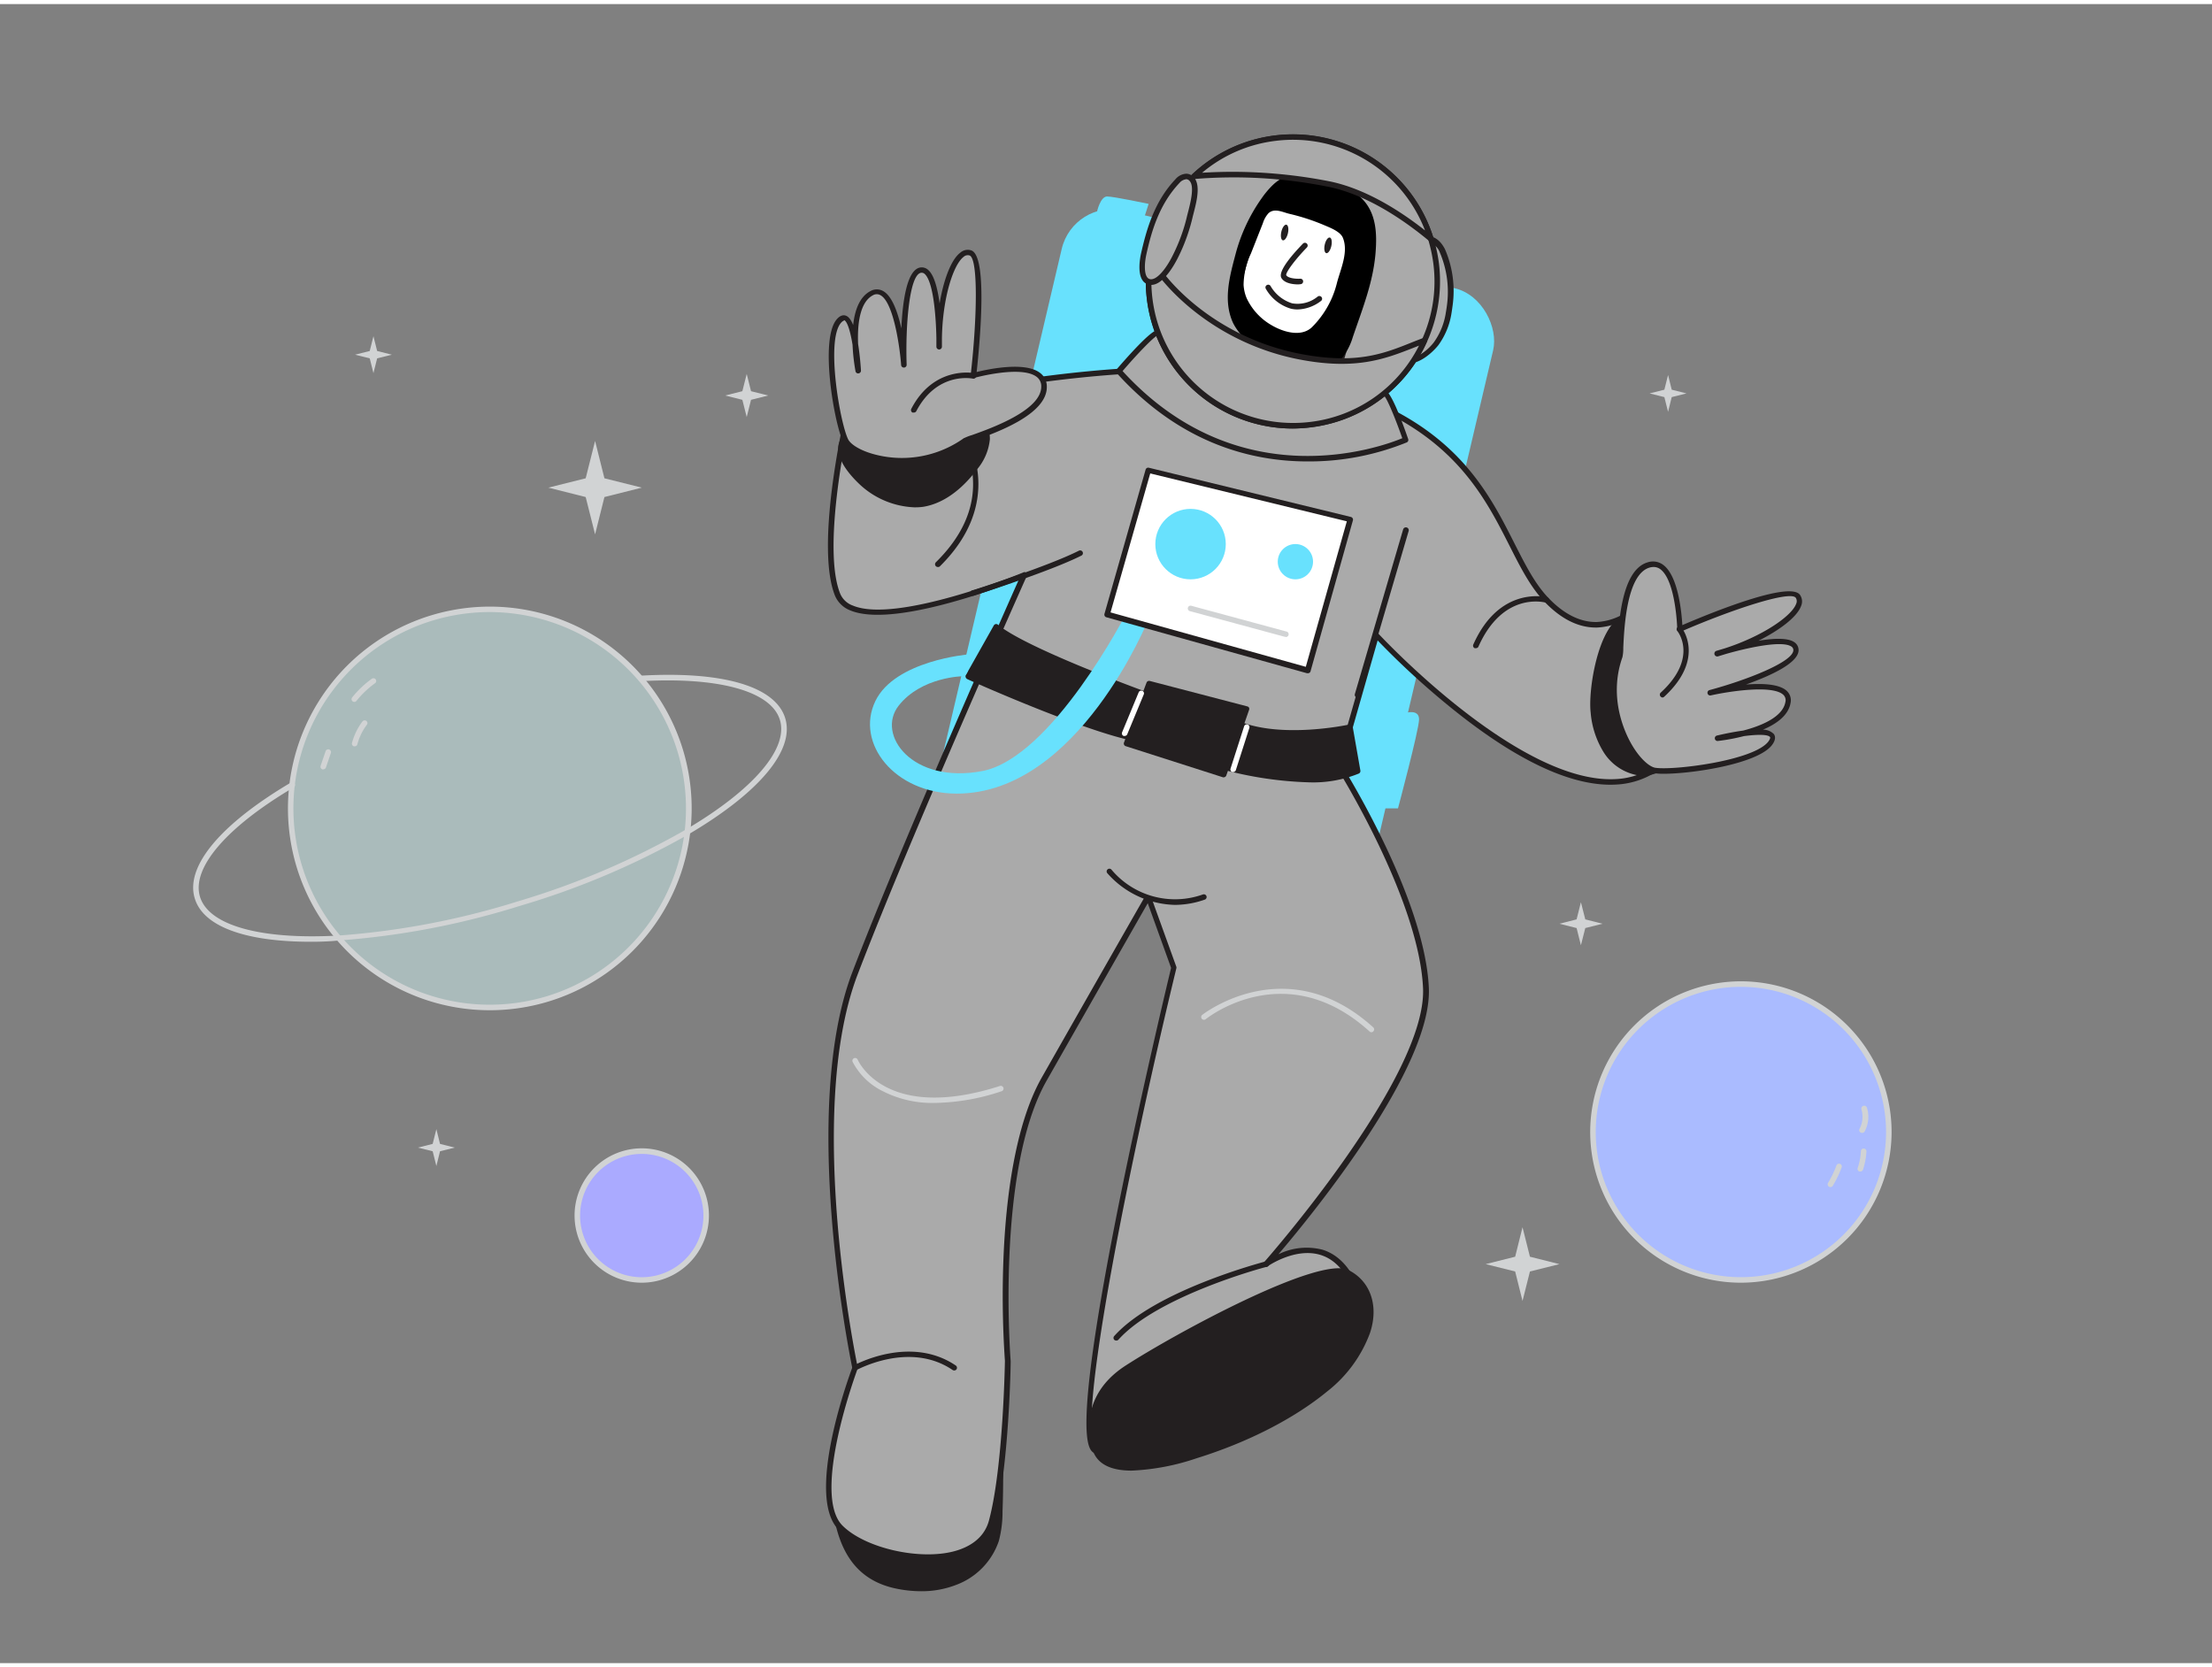 <svg xmlns="http://www.w3.org/2000/svg" viewBox="0 0 400 300" width="406" height="306" class="illustration styles_illustrationTablet__1DWOa"><rect x="0" y="0" width="400" height="300" fill="#808080" stroke="none"/><g id="_53_astronaut" data-name="#53_astronaut"><path d="M151.81,258.51a2.08,2.08,0,0,0-.13.3c-1.25,3.05-1.26,6.86-1,10.09.66,7.83,2.6,15.27,11.25,17.14a18.84,18.84,0,0,0,10.83-.61,12.43,12.43,0,0,0,7.41-7.62,19.77,19.77,0,0,0,.65-5.27q.19-6.56,0-13.11a10.4,10.4,0,0,0-.6-3.76,7.08,7.08,0,0,0-5.14-3.83,17.42,17.42,0,0,0-6.63.19,72.54,72.54,0,0,0-11.05,2.84C155.12,255.65,152.86,256.33,151.81,258.51Z" fill="#231f20"></path><path d="M166.58,287a22.38,22.38,0,0,1-4.73-.52c-9.12-2-11-10-11.65-17.58-.37-4.36,0-7.73,1-10.32,0-.11.09-.22.14-.33h0c1.09-2.25,3.35-3,5.54-3.77l.33-.12a73.47,73.47,0,0,1,11.12-2.86,18.18,18.18,0,0,1,6.82-.19,7.51,7.51,0,0,1,5.5,4.13,11,11,0,0,1,.64,3.93c.15,4.37.16,8.79,0,13.15a20.49,20.49,0,0,1-.67,5.4,12.88,12.88,0,0,1-7.71,7.93A17.27,17.27,0,0,1,166.58,287Zm-14.32-28.32-.12.28c-1,2.43-1.3,5.66-.95,9.86.65,7.59,2.41,14.87,10.87,16.69a18.26,18.26,0,0,0,10.53-.58,11.9,11.9,0,0,0,7.13-7.3,19.16,19.16,0,0,0,.62-5.14c.13-4.34.12-8.74,0-13.08a9.62,9.62,0,0,0-.56-3.58,6.61,6.61,0,0,0-4.79-3.55,17.47,17.47,0,0,0-6.44.2,73,73,0,0,0-11,2.82l-.33.12c-2.08.71-4.05,1.38-5,3.26Z" fill="#231f20"></path><rect x="180.14" y="42.86" width="80.14" height="112.88" rx="9.34" transform="translate(28.58 -47.77) rotate(13.23)" fill="#68e1fd"></rect><path d="M153.13,74.87s-5.26,23.08-1.69,31.91,33.78-3.57,33.78-3.57-20.83,46.55-30.59,72.08,0,71.33,0,71.33-8.64,22.9-2.63,28.9,24.68,8.64,27.31-1.12,2.91-29,2.91-29-2.82-34.44,6.57-51,18.82-33,18.82-33l4.64,12.85s-20.46,84.38-14.07,87.38,52.18-15,47.3-28.53S229,227.85,229,227.85s29.63-33.42,28.89-49.93-15.75-40.17-15.75-40.17l6.76-23.65s38.66,42,54.43,20.27l-7.13-25.53s-7.51,8.26-16.52-1.13S271,77.31,238,68.67,153.13,74.87,153.13,74.87Z" fill="#aaa"></path><path d="M167.72,281.38c-6,0-12.72-2.15-16.07-5.5-6-6,1.68-27.21,2.46-29.3-.59-2.86-9.38-46.81,0-71.47,8.82-23.05,26.88-63.73,30.11-71-4.81,1.88-23.13,8.62-30.49,5.52A4.92,4.92,0,0,1,151,107c-3.58-8.86,1.45-31.26,1.67-32.2a.49.49,0,0,1,.35-.37c.52-.15,52.32-14.77,85.1-6.2,24.07,6.29,30.54,19,35.74,29.29,2,3.93,3.71,7.33,6.17,9.89,2.8,2.91,5.71,4.36,8.67,4.33a10.81,10.81,0,0,0,7.12-3.19.46.46,0,0,1,.48-.15.49.49,0,0,1,.37.35l7.13,25.52a.5.5,0,0,1-.08.43,14.68,14.68,0,0,1-11.45,6.43c-7.59.44-17.28-3.91-28.77-13a145.36,145.36,0,0,1-14.38-13.06l-6.45,22.6c1.42,2.29,15,24.55,15.71,40.22.64,14.32-20.69,40.54-27.2,48.18a11.54,11.54,0,0,1,8-.82c3,.94,5.31,3.53,6.81,7.68,1.25,3.48-.47,7.4-5.13,11.64-11.71,10.67-38,19.82-42.86,17.51-1.18-.55-4.34-2,4.37-45.36,4.09-20.31,8.94-40.53,9.4-42.44l-4.22-11.7c-2.12,3.71-10.22,17.91-18.29,32.1-9.2,16.2-6.53,50.32-6.5,50.67s-.31,19.47-2.93,29.18c-.83,3.08-3.25,5.24-7,6.24A19.6,19.6,0,0,1,167.72,281.38Zm17.5-178.67a.48.48,0,0,1,.36.15.51.51,0,0,1,.1.55c-.21.47-20.94,46.83-30.59,72.06s-.07,70.59,0,71a.44.44,0,0,1,0,.28c-.08.23-8.45,22.67-2.74,28.38,4.07,4.07,13.89,6.32,20.2,4.64,2.35-.63,5.35-2.1,6.28-5.54,2.58-9.59,2.89-28.7,2.89-28.89a173.63,173.63,0,0,1-.23-19.3c.43-9.79,2-23.27,6.87-31.89,9.38-16.52,18.81-33,18.81-33a.51.51,0,0,1,.48-.25.53.53,0,0,1,.43.33l4.64,12.85a.57.57,0,0,1,0,.29c-7.88,32.47-18.73,84.75-14.35,86.81,4.12,1.94,29.86-6.51,41.76-17.34,4.33-4,6-7.5,4.86-10.57-1.39-3.84-3.46-6.22-6.16-7.07-4.58-1.44-9.55,2-9.6,2.05a.49.49,0,0,1-.66-.73c.29-.34,29.48-33.45,28.76-49.58S241.83,138.25,241.68,138a.47.47,0,0,1-.06-.4L248.38,114a.51.51,0,0,1,.36-.35.5.5,0,0,1,.48.15c.25.27,25.39,27.36,43,26.34a13.69,13.69,0,0,0,10.57-5.83l-6.85-24.5a11.44,11.44,0,0,1-7.21,2.93h-.14c-3.2,0-6.31-1.56-9.27-4.64-2.56-2.66-4.4-6.29-6.34-10.13-5.11-10.07-11.46-22.6-35.1-28.78-31.27-8.17-80.11,5-84.29,6.11-.59,2.69-4.91,23.28-1.65,31.33a3.89,3.89,0,0,0,2.27,2.13c7.94,3.35,30.64-5.88,30.86-6A.46.46,0,0,1,185.22,102.71Z" fill="#231f20"></path><path d="M288.13,128a15.84,15.84,0,0,0,2.29,7,8.65,8.65,0,0,0,6,4,6,6,0,0,0,6.14-3.23,8.71,8.71,0,0,0,.61-2.85A35.51,35.51,0,0,0,301.29,118a14.65,14.65,0,0,0-2.7-5C290.88,104.41,287.55,122.93,288.13,128Z" fill="#231f20"></path><path d="M297.14,139.49a6.51,6.51,0,0,1-.77,0,9.19,9.19,0,0,1-6.37-4.19,16.12,16.12,0,0,1-2.36-7.22c-.47-4.08,1.32-15.47,5.74-17.45,1.75-.78,3.62-.07,5.58,2.13a15.34,15.34,0,0,1,2.8,5.14,36.13,36.13,0,0,1,1.91,15,9.61,9.61,0,0,1-.65,3A6.43,6.43,0,0,1,297.14,139.49Zm-2.38-28.2a2.35,2.35,0,0,0-1,.21c-3.8,1.7-5.61,12.54-5.17,16.43h0a15.25,15.25,0,0,0,2.21,6.78,8.21,8.21,0,0,0,5.65,3.75,5.48,5.48,0,0,0,5.63-3,8.29,8.29,0,0,0,.57-2.68,35.19,35.19,0,0,0-1.86-14.64,14.25,14.25,0,0,0-2.6-4.81C297,112,295.82,111.29,294.76,111.29Z" fill="#231f20"></path><path d="M166.87,90.35c3.85-.62,7-3.39,9.39-6.5a9.54,9.54,0,0,0,2.28-5.22,5.72,5.72,0,0,0-4.08-5.52,11.16,11.16,0,0,0-5.16.25c-4.86,1-10.07,1.4-14.6,3.55-4.82,2.28-2,6.53,1,9.44C158.51,89,162.93,91,166.87,90.35Z" fill="#231f20"></path><path d="M165.34,91a15.36,15.36,0,0,1-10-4.26c-1.92-1.84-4.12-4.55-3.72-7a4.44,4.44,0,0,1,2.84-3.21,40.93,40.93,0,0,1,10.77-2.87c1.3-.22,2.65-.45,3.94-.72a11.62,11.62,0,0,1,5.39-.24,6.16,6.16,0,0,1,4.44,6,9.92,9.92,0,0,1-2.38,5.51c-2,2.66-5.34,6-9.7,6.7h0A10.81,10.81,0,0,1,165.34,91Zm1.53-.62h0Zm5.85-17a16.4,16.4,0,0,0-3.32.46c-1.31.27-2.66.5-4,.73-3.56.61-7.25,1.23-10.51,2.77a3.57,3.57,0,0,0-2.28,2.48c-.35,2.17,2,4.79,3.43,6.16,2.49,2.39,6.78,4.51,10.73,3.87h0c4-.65,7.16-3.79,9.07-6.31A9.16,9.16,0,0,0,178,78.61a5.21,5.21,0,0,0-3.71-5A6.29,6.29,0,0,0,172.72,73.39Z" fill="#231f20"></path><path d="M174.52,79c.68-.5,14.27-4.13,14.27-9.77S176,67.17,176,67.17,178.47,46,175.46,45s-5.82,8.07-5.63,17c0,0,.19-14.49-3.38-13.86s-3,17.14-3,17.14-1.13-15.39-5.82-13-2.44,14.08-2.44,14.08-.75-12.58-3.57-9S151.44,76,152.94,79,165.89,85.38,174.52,79Z" fill="#aaa"></path><path d="M163.19,83.11a21,21,0,0,1-4.83-.55c-2.94-.7-5.19-2-5.87-3.34-1.58-3.16-4.28-18.29-1.26-22.12.68-.86,1.3-.9,1.69-.77.55.17,1,.82,1.36,1.71.28-2.62,1.13-5.1,3.12-6.14a2.32,2.32,0,0,1,2.31,0c1.61.9,2.64,3.83,3.28,6.74.23-4.89,1-10.55,3.38-11a1.7,1.7,0,0,1,1.46.42c1.11.94,1.73,3.44,2.08,6.08.74-4.39,2.12-8,3.76-9.2a2,2,0,0,1,1.94-.41c3,.94,1.63,16.2,1,22,2.19-.54,8.75-1.91,11.45.15a3.07,3.07,0,0,1,1.24,2.57c0,5-9.24,8.28-13.18,9.68-.58.21-1.17.42-1.3.49A19.34,19.34,0,0,1,163.19,83.11ZM152.58,57.27c-.13,0-.34.17-.57.45-2.68,3.4-.06,18.18,1.37,21,.45.89,2.23,2.11,5.21,2.82a19.29,19.29,0,0,0,15.64-3h0a9,9,0,0,1,1.55-.61c3.42-1.22,12.51-4.46,12.51-8.75a2.08,2.08,0,0,0-.84-1.78c-2.81-2.13-11.21.17-11.29.2a.5.5,0,0,1-.63-.54c1.15-10,1.4-21.11-.22-21.61a1.11,1.11,0,0,0-1.05.25c-1.9,1.43-3.82,7.54-3.93,14.71,0,.77,0,1.33,0,1.55a.51.51,0,0,1-.5.5h0a.51.51,0,0,1-.5-.49q0-.74,0-1.47c-.06-3.73-.51-10.32-2.14-11.72a.78.78,0,0,0-.65-.19c-2.17.38-2.82,10-2.59,16.64a.5.5,0,0,1-1,0c-.22-3-1.33-11.25-3.72-12.58a1.35,1.35,0,0,0-1.37,0c-2.45,1.28-2.83,5.43-2.69,8.81.31,1.91.46,3.84.52,4.8a.5.5,0,0,1-.44.52.48.48,0,0,1-.55-.4,35.55,35.55,0,0,1-.53-4.77c-.39-2.39-.95-4.28-1.54-4.46Z" fill="#231f20"></path><path d="M292.87,117.93c.29-.79-.2-14.85,5.19-16.49s5.69,11.61,5.69,11.61,19.58-8.52,21.35-5.92-6,7.92-14.61,10.34c0,0,13.81-4.4,14.25-.81s-15.53,7.87-15.53,7.87,15.05-3.41,14.08,1.79-12.75,6.44-12.75,6.44,12.25-2.95,9.66.79-17.73,5.59-21,5S289.28,128.05,292.87,117.93Z" fill="#aaa"></path><path d="M300.85,139.18a11.59,11.59,0,0,1-1.77-.11c-1.5-.26-3.38-2-4.91-4.64-1.12-1.91-4.56-8.76-1.77-16.66,0-.14.06-.77.09-1.38.19-4.18.65-14,5.42-15.43a3.08,3.08,0,0,1,2.83.43c2.75,2,3.35,8.67,3.48,10.91,5.32-2.29,19.51-8.06,21.29-5.45a2.07,2.07,0,0,1,.18,2c-.7,1.92-3.73,4.29-7.71,6.28,2.62-.44,5.2-.57,6.42.21a1.73,1.73,0,0,1,.83,1.28c.29,2.39-4.89,4.78-9.5,6.42,3-.23,6.07-.1,7.4,1.18a2.31,2.31,0,0,1,.65,2.21c-.41,2.21-2.53,3.74-5,4.78a2.71,2.71,0,0,1,2,.8c.23.34.38.94-.25,1.84C318.17,137.34,306.13,139.18,300.85,139.18ZM299,101.79a2.55,2.55,0,0,0-.75.12c-4.1,1.25-4.55,10.89-4.71,14.52a7.62,7.62,0,0,1-.15,1.66h0c-2.66,7.5.62,14,1.69,15.83,1.55,2.65,3.24,4,4.22,4.17,3.15.53,18.06-1.27,20.54-4.83.22-.33.32-.6.24-.71-.35-.51-2.31-.5-4.72-.18a35.67,35.67,0,0,1-4.72.88.49.49,0,0,1-.54-.41.5.5,0,0,1,.37-.57c.94-.22,2.82-.64,4.75-.9,3.26-.85,7.13-2.43,7.63-5.14a1.34,1.34,0,0,0-.36-1.32c-2-1.9-10.14-.57-13.12.1a.49.49,0,0,1-.59-.36.49.49,0,0,1,.35-.6c6.46-1.73,15.43-5.15,15.16-7.33a.78.78,0,0,0-.37-.56c-1.82-1.16-8.25.33-11.84,1.36l-1.4.43a.5.5,0,0,1-.29-1l1.48-.44c6.84-2.2,12.12-5.83,12.93-8.06a1.13,1.13,0,0,0-.06-1.08c-.95-1.39-11.51,2.08-20.74,6.09a.5.5,0,0,1-.7-.44c0-.09-.24-8.8-3.1-10.86A2,2,0,0,0,299,101.79Zm-6.07,16.14Zm0,0Z" fill="#231f20"></path><path d="M244.09,130.77s-13.84,3.08-21.84-1.38l-2.82,8s17.18,5.35,26,1.27Z" fill="#231f20"></path><path d="M236.72,140.73a67.29,67.29,0,0,1-17.44-2.84.51.51,0,0,1-.29-.25.53.53,0,0,1,0-.39l2.82-8a.48.48,0,0,1,.29-.3.51.51,0,0,1,.42,0c7.74,4.31,21.36,1.35,21.49,1.32a.52.52,0,0,1,.39.07.52.52,0,0,1,.21.33L246,138.6a.51.51,0,0,1-.28.54A21.88,21.88,0,0,1,236.72,140.73Zm-16.64-3.64c2.82.81,17,4.6,24.84,1.3l-1.23-7c-2.56.51-13.84,2.44-21.16-1.25Z" fill="#231f20"></path><path d="M209.44,125.73s-23.65-8.42-29.28-13.09l-5.07,9s24.63,11,32.1,11.45Z" fill="#231f20"></path><path d="M207.19,133.55h0c-7.47-.42-31.27-11-32.28-11.49a.57.57,0,0,1-.27-.3.51.51,0,0,1,0-.4l5.07-9a.51.51,0,0,1,.34-.25.5.5,0,0,1,.41.11c5.51,4.56,28.9,12.92,29.13,13a.48.48,0,0,1,.31.61l-2.25,7.32A.49.49,0,0,1,207.19,133.55Zm-31.4-12.18c3.47,1.53,23.94,10.47,31,11.16l2-6.49c-3.29-1.19-22.61-8.24-28.52-12.65Z" fill="#231f20"></path><path d="M154.63,247.12a.52.52,0,0,1-.44-.26.51.51,0,0,1,.19-.68c.1-.05,10.13-5.62,18.45,0a.5.5,0,0,1,.14.69.52.52,0,0,1-.7.13c-7.82-5.31-17.3,0-17.4,0A.51.51,0,0,1,154.63,247.12Z" fill="#231f20"></path><path d="M201.83,241.67a.5.5,0,0,1-.33-.13.5.5,0,0,1,0-.7c7.34-8.18,26.56-13.26,27.37-13.48a.51.51,0,0,1,.61.36.5.5,0,0,1-.36.61c-.19,0-19.74,5.22-26.87,13.18A.51.51,0,0,1,201.83,241.67Z" fill="#231f20"></path><path d="M198.18,261.63s-3.67-9,5.63-15,34.88-19.75,39.82-17.25c4.16,2.11,5,6.62,3.61,10.83a23.39,23.39,0,0,1-7.58,10.29c-6.65,5.45-15.27,9.45-23.44,12C212.49,263.63,200.47,267.29,198.18,261.63Z" fill="#231f20"></path><path d="M204.63,265.19c-3.69,0-6-1.13-6.92-3.37h0c-.15-.39-3.66-9.49,5.83-15.62,9-5.82,35-19.95,40.32-17.27,4,2,5.52,6.52,3.86,11.42A23.94,23.94,0,0,1,240,250.87c-6,4.93-14.39,9.22-23.6,12.08A41.92,41.92,0,0,1,204.63,265.19Zm-6-3.74c1,2.41,4.8,4.47,17.43.55,9.1-2.83,17.36-7.05,23.27-11.9A22.89,22.89,0,0,0,246.77,240c1.5-4.42.18-8.42-3.36-10.22-4.34-2.2-28.27,10.06-39.33,17.22C195.28,252.72,198.49,261.08,198.64,261.45Z" fill="#231f20"></path><path d="M202.29,66.37s6.76-7.82,7.15-6.86S249.53,71,250.29,70.37s3.92,8.4,3.92,8.4S225.62,92.21,202.29,66.37Z" fill="#aaa"></path><path d="M236.42,82.7c-10.12,0-23-3.25-34.5-16a.49.49,0,0,1,0-.65c4.2-4.86,6.73-7.25,7.51-7.11a.61.61,0,0,1,.41.25C212,60.51,247.28,69.9,250.07,69.9h0a.64.64,0,0,1,.45,0c1,.27,2.79,4.9,4.12,8.74a.49.49,0,0,1-.25.62A46.93,46.93,0,0,1,236.42,82.7ZM203,66.36C224.19,89.54,250,80,253.58,78.5c-1.17-3.33-2.66-7-3.26-7.63-.54.06-2.16-.18-8.32-1.68-.31-.07-29.37-7.35-32.72-9.25C208.5,60.3,205.56,63.37,203,66.36Zm6-6.66a.38.38,0,0,0,.24.21A.65.65,0,0,1,209,59.7Z" fill="#231f20"></path><path d="M169.58,101.79a.5.5,0,0,1-.35-.85c4.72-4.64,7-9.7,6.71-15a15.26,15.26,0,0,0-1.84-6.65.5.5,0,0,1,.85-.53c.07.11,6.8,11.29-5,22.92A.46.46,0,0,1,169.58,101.79Z" fill="#231f20"></path><path d="M176,67.17s-6.86-1.41-10.8,6.19" fill="#aaa"></path><path d="M165.23,73.86a.68.68,0,0,1-.23,0,.5.5,0,0,1-.21-.67c4.07-7.85,11.26-6.47,11.34-6.46a.5.5,0,0,1-.2,1c-.27-.06-6.54-1.23-10.26,5.93A.49.49,0,0,1,165.23,73.86Z" fill="#231f20"></path><path d="M303.75,113.05s4.23,5.11-3.09,11.84" fill="#aaa"></path><path d="M300.66,125.39a.5.5,0,0,1-.36-.16.5.5,0,0,1,0-.71c6.89-6.33,3.08-11.11,3-11.16a.49.49,0,1,1,.76-.63c.05,0,4.45,5.56-3.13,12.53A.55.55,0,0,1,300.66,125.39Z" fill="#231f20"></path><polygon points="225.43 127.49 207.8 122.85 203.72 133.69 221.31 139.32 225.43 127.49" fill="#231f20"></polygon><path d="M221.32,139.82a.45.45,0,0,1-.16,0l-17.59-5.63a.5.5,0,0,1-.32-.65l4.08-10.84a.5.5,0,0,1,.6-.3L225.56,127a.49.49,0,0,1,.31.24.56.56,0,0,1,0,.4l-4.11,11.83A.51.51,0,0,1,221.32,139.82Zm-16.95-6.45L221,138.7l3.78-10.87-16.67-4.39Z" fill="#231f20"></path><path d="M200.62,156.84s6.57,8.28,17.08,4.63" fill="#aaa"></path><path d="M212.45,162.89a16.82,16.82,0,0,1-12.22-5.74.49.49,0,0,1,.08-.7.49.49,0,0,1,.69.08A15,15,0,0,0,217.53,161a.51.51,0,0,1,.64.31.5.5,0,0,1-.31.63A16.52,16.52,0,0,1,212.45,162.89Z" fill="#231f20"></path><path d="M169.09,198.7a19.68,19.68,0,0,1-9.49-2.14,12.17,12.17,0,0,1-5.43-5.31.5.5,0,0,1,.92-.39c.2.46,5.23,11.32,25.69,4.79a.5.5,0,1,1,.3.95A39.71,39.71,0,0,1,169.09,198.7Z" fill="#d1d3d4"></path><path d="M248,185.92a.46.46,0,0,1-.33-.13c-15-13.61-29.05-2.7-29.64-2.23a.5.5,0,0,1-.63-.78c.16-.12,15.29-11.93,30.94,2.27a.5.5,0,0,1,0,.71A.49.49,0,0,1,248,185.92Z" fill="#d1d3d4"></path><path d="M279.64,107.71s-8.1-2.25-12.76,8.26" fill="#aaa"></path><path d="M266.88,116.47a.52.52,0,0,1-.21,0,.5.5,0,0,1-.25-.66c4.79-10.78,13.27-8.56,13.35-8.54a.51.51,0,0,1,.35.62.5.5,0,0,1-.61.34c-.32-.08-7.75-2-12.18,8A.49.49,0,0,1,266.88,116.47Z" fill="#231f20"></path><path d="M176,106.49s13.7-4.35,19.33-7.19" fill="#aaa"></path><path d="M176,107a.5.5,0,0,1-.15-1c.13,0,13.72-4.36,19.25-7.16a.5.5,0,0,1,.67.22.49.49,0,0,1-.22.67c-5.6,2.83-18.84,7.05-19.4,7.22A.4.4,0,0,1,176,107Z" fill="#231f20"></path><line x1="245.48" y1="124.89" x2="254.21" y2="95.14" fill="#aaa"></line><path d="M245.48,125.39l-.14,0a.5.5,0,0,1-.34-.62L253.73,95a.5.5,0,1,1,1,.28L246,125A.51.51,0,0,1,245.48,125.39Z" fill="#231f20"></path><path d="M262.12,54.58q-.08.62-.18,1.2a12.9,12.9,0,0,1-2.28,5.6c-1.16,1.5-3.57,3.48-5.65,3-1.79-.39-2.18-2.55-2.56-4.06a19.49,19.49,0,0,1,3.26-15.76c1.82-2.54,4.51-3.18,6.09,0C262.22,47.36,262.5,51.32,262.12,54.58Z" fill="#aaa"></path><path d="M254.64,65a3.16,3.16,0,0,1-.74-.08c-2-.42-2.46-2.52-2.84-4.06l-.09-.36A19.88,19.88,0,0,1,254.3,44.3c1.15-1.6,2.58-2.46,4-2.36.85.07,2.05.53,3,2.39a19,19,0,0,1,1.36,10.31h0q-.08.63-.18,1.23a13.27,13.27,0,0,1-2.38,5.81C259.12,62.9,256.91,65,254.64,65Zm3.4-22a4,4,0,0,0-2.92,2,18.89,18.89,0,0,0-3.19,15.35l.1.37c.34,1.42.74,3,2.09,3.32,1.85.4,4.13-1.53,5.14-2.84a12.35,12.35,0,0,0,2.19-5.39q.1-.57.18-1.17h0a18.13,18.13,0,0,0-1.27-9.74,2.86,2.86,0,0,0-2.18-1.84Zm4.08,11.65h0Z" fill="#231f20"></path><path d="M257.59,60.85A26.15,26.15,0,1,1,259.7,47,26,26,0,0,1,257.59,60.85Z" fill="#aaa"></path><path d="M233.78,76.75a26.59,26.59,0,0,1-18.17-46,26.59,26.59,0,0,1,43.6,11.52,28.17,28.17,0,0,1,1,4.64A26.63,26.63,0,0,1,237,76.55,27.52,27.52,0,0,1,233.78,76.75Zm.05-52.19a25.59,25.59,0,0,0-17.54,6.94,25.69,25.69,0,0,0-7.73,14.44,25.59,25.59,0,0,0,48.58,14.71h0a25.43,25.43,0,0,0,2.07-13.6,27.13,27.13,0,0,0-.95-4.47A25.59,25.59,0,0,0,233.83,24.56Z" fill="#231f20"></path><path d="M227.14,56.64,223.57,66s1,6.76,7.44,7.09a13,13,0,0,0,10.21-4.43l5.22-17.41s-3.69-3.79.63-13.31c0,0-9.3,1.2-17.83-2.67,0,0-4.37,10.09-5.1,15.09S227.14,56.64,227.14,56.64Z" fill="#fff"></path><path d="M231.66,73.61H231c-6.78-.35-7.91-7.46-7.92-7.53a.46.46,0,0,1,0-.26l3.41-8.91c-1.07-.59-3.48-2.4-2.86-6.63.73-5,5-14.8,5.14-15.22a.51.51,0,0,1,.28-.28.51.51,0,0,1,.4,0c8.31,3.77,17.46,2.64,17.55,2.62a.55.55,0,0,1,.49.21.51.51,0,0,1,0,.52c-4.1,9-.76,12.71-.73,12.74a.51.51,0,0,1,.12.51L241.71,68.8a.56.56,0,0,1-.09.17A13.4,13.4,0,0,1,231.66,73.61Zm-7.56-7.56c.17.92,1.41,6.23,6.93,6.52a12.52,12.52,0,0,0,9.72-4.17l5.12-17c-.74-1-3-4.86.38-12.83a37.3,37.3,0,0,1-16.74-2.59c-.87,2.06-4.24,10.23-4.86,14.48-.66,4.49,2.53,5.69,2.66,5.73a.55.55,0,0,1,.3.28.5.5,0,0,1,0,.4Z" fill="#231f20"></path><path d="M236,43.66s-4.44,4.56-3.81,5.62,3,.9,3,.9" fill="#fff"></path><path d="M234.8,50.69c-.79,0-2.47-.12-3.08-1.16-.71-1.21,2.14-4.41,3.9-6.22a.49.49,0,0,1,.7,0,.5.5,0,0,1,0,.71c-2.1,2.16-3.85,4.51-3.73,5,.34.58,1.84.68,2.53.64a.49.49,0,0,1,.53.46.5.5,0,0,1-.47.53Z" fill="#231f20"></path><path d="M234.66,55.22a5,5,0,0,1-1.23-.14,7.74,7.74,0,0,1-4.53-3.6.48.48,0,0,1,.19-.67.49.49,0,0,1,.68.19,6.86,6.86,0,0,0,3.89,3.11,5.73,5.73,0,0,0,4.63-1.23.5.5,0,0,1,.7.12.49.49,0,0,1-.12.69A7.27,7.27,0,0,1,234.66,55.22Z" fill="#231f20"></path><ellipse cx="240.15" cy="43.62" rx="1.45" ry="0.61" transform="translate(144.45 268.16) rotate(-77.21)" fill="#231f20"></ellipse><ellipse cx="232.3" cy="41.3" rx="1.45" ry="0.61" transform="translate(140.6 258.7) rotate(-77.21)" fill="#231f20"></ellipse><path d="M248.75,44.89c.26-3.35.13-6.94-2.3-9.54C243.27,32,236,28.93,231.59,31.62a8.63,8.63,0,0,0-1.44,1.11,16.27,16.27,0,0,0-2,2.38,31.24,31.24,0,0,0-4.73,10.14c-1.06,4-2.31,8.45-.41,12.48a10.44,10.44,0,0,0,6.07,5.1c1.2.45,2.44.52,3.62.91a25.11,25.11,0,0,0,4.9,1.61c2.12.29,3.77.23,5.24-1.56a11.23,11.23,0,0,0,1.78-3.54C246.34,55.17,248.33,50.31,248.75,44.89Zm-23.87,5.9a13.59,13.59,0,0,1,1.33-5.69l2.16-5.48a4.83,4.83,0,0,1,1-1.79c1.07-1,2.52-.22,3.73.08a38.7,38.7,0,0,1,6.2,2c1.07.47,3.11,1.18,3.56,2.41,1,2.57-.44,5.59-1.09,8.07a17,17,0,0,1-4.56,8.07c-2,1.85-5.31.78-7.33-.43a11,11,0,0,1-4.46-4.88A7.39,7.39,0,0,1,224.88,50.79Z"></path><path d="M257.59,60.85a26.08,26.08,0,0,1-49.52-15c1.5,3.51,10.81,14.83,27.08,17.93C246.6,66,251.68,63.06,257.59,60.85Z" fill="#aaa"></path><path d="M233.75,76.75a26.58,26.58,0,0,1-26.17-31,.5.5,0,0,1,.95-.11c1.56,3.64,10.78,14.59,26.72,17.63,9.95,1.89,14.86,0,20.07-2.1.7-.28,1.39-.55,2.1-.81a.47.47,0,0,1,.53.12.49.49,0,0,1,.09.55,26.37,26.37,0,0,1-21,15.49A27.89,27.89,0,0,1,233.75,76.75Zm-25.4-29.31a25.19,25.19,0,0,0,.05,5.82,25.63,25.63,0,0,0,28.51,22.3,25.35,25.35,0,0,0,19.69-13.8l-.91.36c-5.11,2-10.4,4.11-20.63,2.16C220.4,61.48,211.24,52.06,208.35,47.44Z" fill="#231f20"></path><path d="M258.73,42.43c-4.73-3.92-11.55-8.55-18.65-9.92A87.42,87.42,0,0,0,216,31.13a26.09,26.09,0,0,1,42.78,11.3Z" fill="#aaa"></path><path d="M258.73,42.93a.56.56,0,0,1-.32-.11C253.92,39.09,247.08,34.37,240,33a86.54,86.54,0,0,0-24-1.37.51.51,0,0,1-.5-.29.5.5,0,0,1,.11-.57,26.59,26.59,0,0,1,43.6,11.52.51.51,0,0,1-.2.56A.57.57,0,0,1,258.73,42.93ZM223,30.33A91.64,91.64,0,0,1,240.17,32c6.62,1.28,13,5.36,17.52,8.93a25.57,25.57,0,0,0-27-16.2,25.3,25.3,0,0,0-13.31,5.77C219.22,30.39,221.08,30.33,223,30.33Z" fill="#231f20"></path><path d="M214.28,41.5c.35-1,.65-2.08.9-3.14.36-1.56,1.55-5.23.37-6.63-.81-1-1.86-.53-2.63.28-3.5,3.69-5.07,8.38-6.11,13.26-.26,1.18-.71,4.41.91,4.93,1.95.64,4.11-3.14,4.78-4.45A32.32,32.32,0,0,0,214.28,41.5Z" fill="#aaa"></path><path d="M208.18,50.78a1.81,1.81,0,0,1-.61-.1c-2.11-.68-1.49-4.39-1.25-5.51,1-4.43,2.43-9.49,6.24-13.5a2.76,2.76,0,0,1,2-1,1.91,1.91,0,0,1,1.39.73c1.18,1.4.42,4.35-.08,6.31-.07.28-.14.53-.19.75a32.19,32.19,0,0,1-.91,3.19A32.69,32.69,0,0,1,212.94,46C212.17,47.49,210.26,50.78,208.18,50.78Zm6.3-19.1a1.85,1.85,0,0,0-1.2.67c-3.64,3.84-5.07,8.74-6,13-.4,1.88-.39,4.05.58,4.36,1.22.4,3-1.83,4.18-4.21a32.09,32.09,0,0,0,1.76-4.18h0a29.67,29.67,0,0,0,.88-3.1c.06-.22.12-.48.2-.77.39-1.54,1.13-4.41.28-5.42a.89.89,0,0,0-.67-.37Z" fill="#231f20"></path><path d="M203.72,110.06s-13.45,26.22-26.1,28.63-19.24-6.58-15.11-11.83,11.67-5.32,11.64-5.32.94-.13.94-1.66V117.6s-13.24,1.1-16.79,8.42c-3.68,7.58,3.42,16.74,14.72,16.75,22,0,34.69-31.6,34.69-31.6" fill="#68e1fd"></path><polygon points="207.63 84.28 200.2 110.35 236.47 120.47 244.17 93.18 207.63 84.28" fill="#fff"></polygon><path d="M236.47,121h-.13l-36.27-10.12a.47.47,0,0,1-.3-.23.51.51,0,0,1-.05-.38l7.44-26.08a.49.49,0,0,1,.59-.35l36.54,8.9a.53.53,0,0,1,.31.24.46.46,0,0,1,.05.38L237,120.6A.49.49,0,0,1,236.47,121ZM200.82,110l35.31,9.84,7.42-26.31L208,84.87Z" fill="#231f20"></path><circle cx="215.29" cy="97.65" r="6.37" fill="#68e1fd"></circle><circle cx="234.25" cy="100.83" r="3.19" fill="#68e1fd"></circle><path d="M232.46,114.41l-.14,0-17.16-4.64a.51.51,0,0,1-.35-.62.5.5,0,0,1,.61-.35l17.17,4.65a.5.5,0,0,1-.13,1Z" fill="#d1d3d4"></path><path d="M254.21,128.17s2.45-.75,2.4,1.22-3.81,16.05-3.81,16.05H248Z" fill="#68e1fd"></path><path d="M198.39,37.47s.6-2.68,1.81-2.68,7.51,1.34,7.51,1.34l-1.16,3.59Z" fill="#68e1fd"></path><path d="M223,138.87a.4.4,0,0,1-.15,0,.49.49,0,0,1-.33-.62l2.46-7.66a.49.49,0,0,1,.62-.32.5.5,0,0,1,.32.63l-2.45,7.65A.5.5,0,0,1,223,138.87Z" fill="#fff"></path><path d="M203.37,132.34a.46.46,0,0,1-.19,0,.5.5,0,0,1-.27-.65l3-7.24a.51.51,0,0,1,.65-.27.49.49,0,0,1,.27.65l-3,7.24A.5.5,0,0,1,203.37,132.34Z" fill="#fff"></path><circle cx="88.58" cy="145.44" r="35.99" fill="#abb"></circle><path d="M88.6,181.94a36.49,36.49,0,0,1-10.66-71.4,36.5,36.5,0,0,1,45.55,24.26h0A36.5,36.5,0,0,1,88.6,181.94Zm0-72a35.5,35.5,0,1,0,10.3,69.46,35.48,35.48,0,0,0,23.6-44.3h0a35.56,35.56,0,0,0-33.9-25.16Z" fill="#d1d3d4"></path><path d="M56.22,169.56c-11.92,0-19.48-2.78-21-7.84-1.76-5.75,4.58-13.38,17.38-20.95a.5.5,0,0,1,.51.87c-12.19,7.2-18.52,14.6-16.94,19.79s11,7.8,25.1,7a142.88,142.88,0,0,0,32.45-6.2,142.8,142.8,0,0,0,30.38-13c12.18-7.2,18.51-14.6,16.93-19.79s-11-7.8-25.1-7a.48.48,0,0,1-.52-.47.5.5,0,0,1,.47-.53c14.84-.86,24.35,1.94,26.11,7.69s-4.59,13.38-17.38,20.94a143.33,143.33,0,0,1-30.6,13,143.74,143.74,0,0,1-32.68,6.25C59.54,169.51,57.84,169.56,56.22,169.56Z" fill="#d1d3d4"></path><path d="M64.07,126.19a.51.51,0,0,1-.31-.11.5.5,0,0,1-.08-.7A17.76,17.76,0,0,1,67.24,122a.51.51,0,0,1,.7.11.5.5,0,0,1-.12.7A17.14,17.14,0,0,0,64.46,126,.49.49,0,0,1,64.07,126.19Z" fill="#d1d3d4"></path><path d="M64.13,134.22l-.12,0a.5.5,0,0,1-.36-.61,11.26,11.26,0,0,1,1.89-3.89.52.52,0,0,1,.71-.1.5.5,0,0,1,.09.7,10.22,10.22,0,0,0-1.72,3.54A.5.5,0,0,1,64.13,134.22Z" fill="#d1d3d4"></path><path d="M58.45,138.38a.44.44,0,0,1-.16,0,.51.51,0,0,1-.31-.64l.9-2.64a.5.5,0,0,1,.95.33l-.9,2.64A.52.52,0,0,1,58.45,138.38Z" fill="#d1d3d4"></path><circle cx="314.82" cy="203.96" r="26.75" fill="#abf"></circle><path d="M314.82,231.21A27.25,27.25,0,1,1,342.06,204,27.28,27.28,0,0,1,314.82,231.21Zm0-53.5A26.25,26.25,0,1,0,341.06,204,26.28,26.28,0,0,0,314.82,177.71Z" fill="#d1d3d4"></path><path d="M336.71,204.12a.53.53,0,0,1-.24-.06.5.5,0,0,1-.2-.68,4.68,4.68,0,0,0,.34-3.5.5.5,0,1,1,1-.3,5.64,5.64,0,0,1-.42,4.28A.51.51,0,0,1,336.71,204.12Z" fill="#d1d3d4"></path><path d="M336.4,211.1l-.16,0a.49.49,0,0,1-.31-.63,11.28,11.28,0,0,0,.58-3.05.49.49,0,0,1,.53-.47.49.49,0,0,1,.47.52,12.5,12.5,0,0,1-.63,3.32A.5.5,0,0,1,336.4,211.1Z" fill="#d1d3d4"></path><path d="M331,213.92a.48.48,0,0,1-.26-.07.5.5,0,0,1-.17-.68,19.54,19.54,0,0,0,1.52-3.16.49.49,0,0,1,.64-.29.5.5,0,0,1,.3.64,20.29,20.29,0,0,1-1.6,3.32A.49.49,0,0,1,331,213.92Z" fill="#d1d3d4"></path><polygon points="107.61 79 109.3 85.75 116.06 87.44 109.3 89.14 107.61 95.89 105.91 89.14 99.16 87.44 105.91 85.75 107.61 79" fill="#d1d3d4"></polygon><polygon points="275.32 221.18 276.66 226.51 281.99 227.85 276.66 229.18 275.32 234.51 273.99 229.18 268.66 227.85 273.99 226.51 275.32 221.18" fill="#d1d3d4"></polygon><polygon points="301.64 67.07 302.3 69.73 304.97 70.4 302.3 71.07 301.64 73.73 300.97 71.07 298.3 70.4 300.97 69.73 301.64 67.07" fill="#d1d3d4"></polygon><polygon points="78.91 203.44 79.57 206.11 82.24 206.78 79.57 207.44 78.91 210.11 78.24 207.44 75.57 206.78 78.24 206.11 78.91 203.44" fill="#d1d3d4"></polygon><polygon points="67.53 60.06 68.2 62.73 70.86 63.4 68.2 64.06 67.53 66.73 66.86 64.06 64.2 63.4 66.86 62.73 67.53 60.06" fill="#d1d3d4"></polygon><polygon points="135.03 66.88 135.81 70 138.92 70.78 135.81 71.56 135.03 74.68 134.24 71.56 131.13 70.78 134.24 70 135.03 66.88" fill="#d1d3d4"></polygon><polygon points="285.88 162.4 286.67 165.51 289.78 166.3 286.67 167.08 285.88 170.19 285.1 167.08 281.99 166.3 285.1 165.51 285.88 162.4" fill="#d1d3d4"></polygon><circle cx="116.06" cy="219.06" r="11.65" fill="#aaf"></circle><path d="M116.06,231.21a12.15,12.15,0,1,1,12.14-12.15A12.16,12.16,0,0,1,116.06,231.21Zm0-23.29a11.15,11.15,0,1,0,11.14,11.14A11.16,11.16,0,0,0,116.06,207.92Z" fill="#d1d3d4"></path></g></svg>